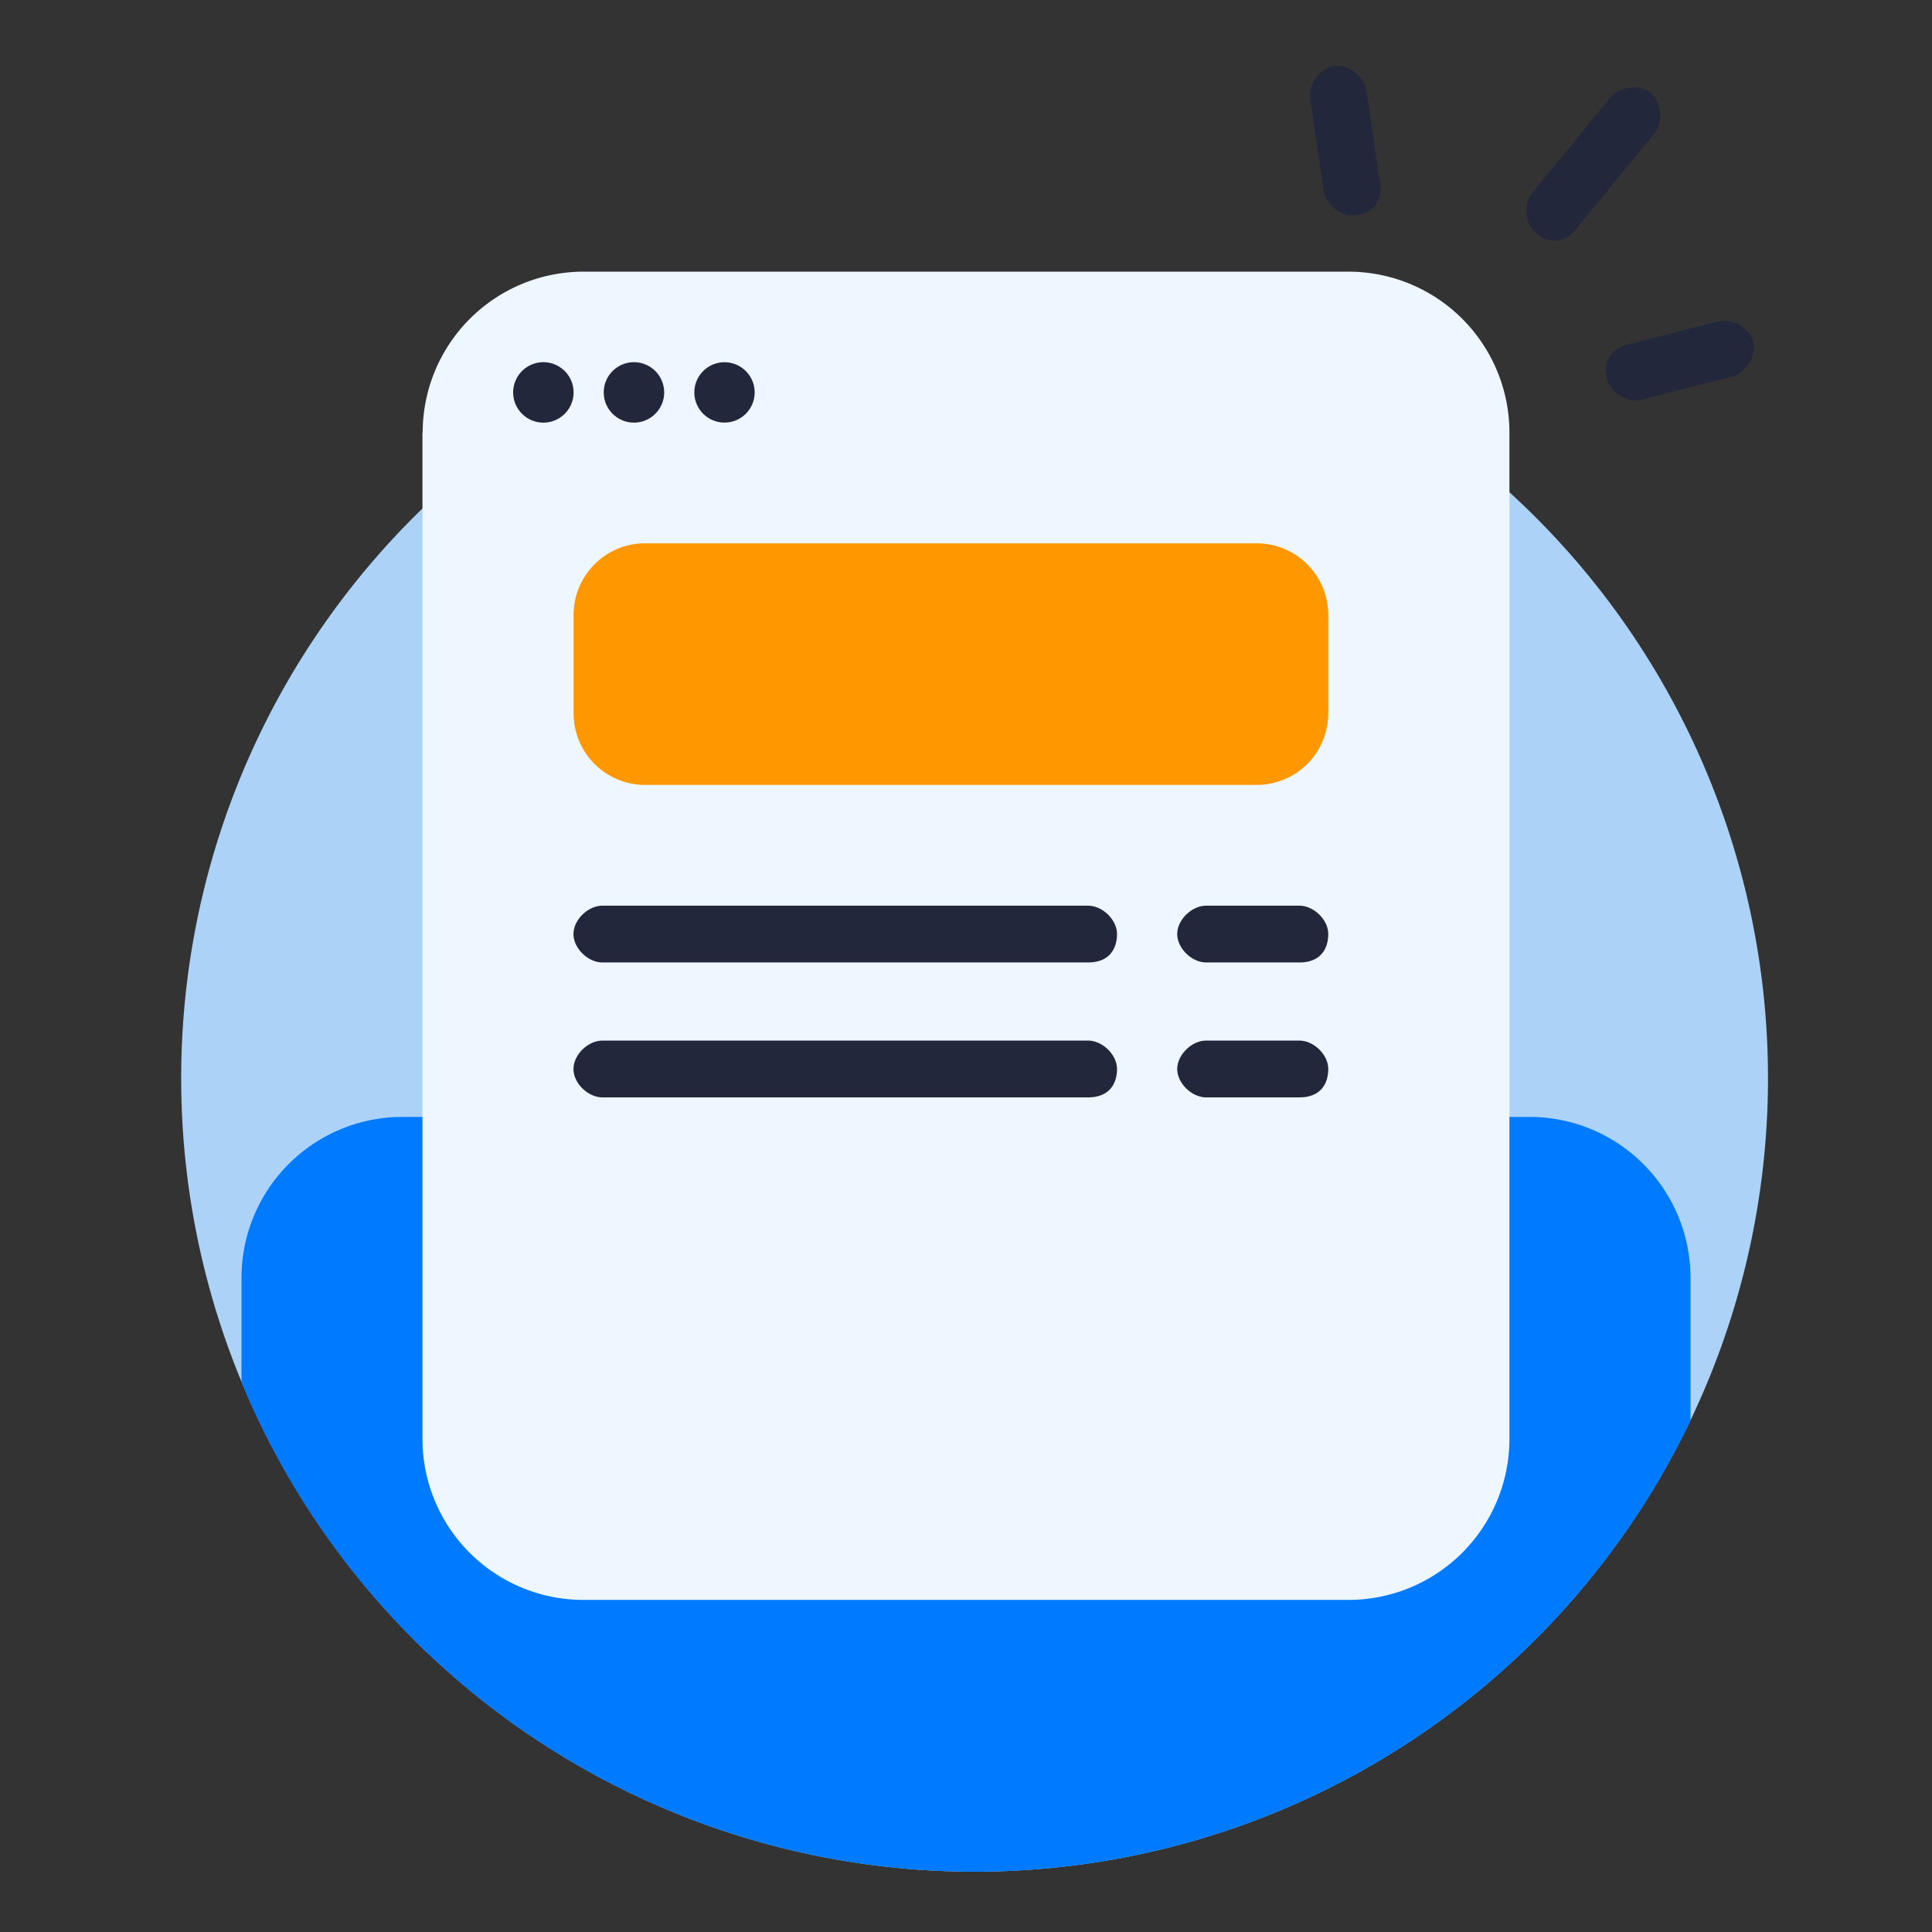 <svg width="18" height="18" fill="none" xmlns="http://www.w3.org/2000/svg"><rect width="100%" height="100%" fill="#333333" stroke="none"/><path d="M9.08 17.438a7.392 7.392 0 1 0 0-14.784 7.392 7.392 0 0 0 0 14.784z" fill="#ACD3F7"/><path fill-rule="evenodd" clip-rule="evenodd" d="M9.035 17.438h.089a7.393 7.393 0 0 0 6.626-4.203v-1.329a1.5 1.5 0 0 0-1.5-1.5H3.75a1.5 1.5 0 0 0-1.5 1.5v.973a7.394 7.394 0 0 0 6.785 4.559z" fill="#007AFF"/><path d="M3.938 4.031a1.5 1.5 0 0 1 1.5-1.5h7.125a1.5 1.5 0 0 1 1.5 1.5v9.375a1.5 1.5 0 0 1-1.5 1.5H5.436a1.5 1.5 0 0 1-1.5-1.5V4.031z" fill="#EEF6FF"/><path d="M10.137 8.967H5.613c-.135 0-.27-.132-.27-.265 0-.132.135-.264.27-.264h4.524c.135 0 .27.132.27.264 0 .133-.068.265-.27.265zM10.137 10.224H5.613c-.135 0-.27-.132-.27-.264 0-.133.135-.265.27-.265h4.524c.135 0 .27.132.27.265 0 .132-.068.264-.27.264zM12.106 8.967h-.868c-.135 0-.27-.132-.27-.265 0-.132.135-.264.27-.264h.868c.135 0 .269.132.269.264 0 .133-.067.265-.269.265zM12.106 10.224h-.868c-.135 0-.27-.132-.27-.264 0-.133.135-.265.27-.265h.868c.135 0 .269.132.269.265 0 .132-.067.264-.269.264zM5.344 3.656a.281.281 0 1 1-.563 0 .281.281 0 0 1 .563 0zM6.188 3.656a.281.281 0 1 1-.563 0 .281.281 0 0 1 .563 0zM7.031 3.656a.281.281 0 1 1-.562 0 .281.281 0 0 1 .562 0z" fill="#22273C"/><path d="M5.344 5.73c0-.369.298-.668.666-.668h5.698c.368 0 .667.299.667.667v.917a.667.667 0 0 1-.667.667H6.01a.667.667 0 0 1-.666-.667v-.917z" fill="#FF9800"/><path d="M14.685 2.132l.729-.89c.085-.103.068-.291-.034-.375-.103-.084-.29-.064-.376.04l-.728.89c-.085.104-.068.292.034.375.103.084.248.116.375-.04zM12.857 1.701L12.73.842c-.02-.133-.17-.246-.302-.227-.13.02-.242.172-.222.305l.127.859c.02.133.17.246.302.227.13-.02.252-.105.222-.305zM15.167 3.21l.841-.215c.13-.033.294.062.326.19.033.128-.064.29-.195.323l-.841.215c-.13.033-.293-.062-.326-.19-.033-.129 0-.274.195-.323z" fill="#22273C"/></svg>